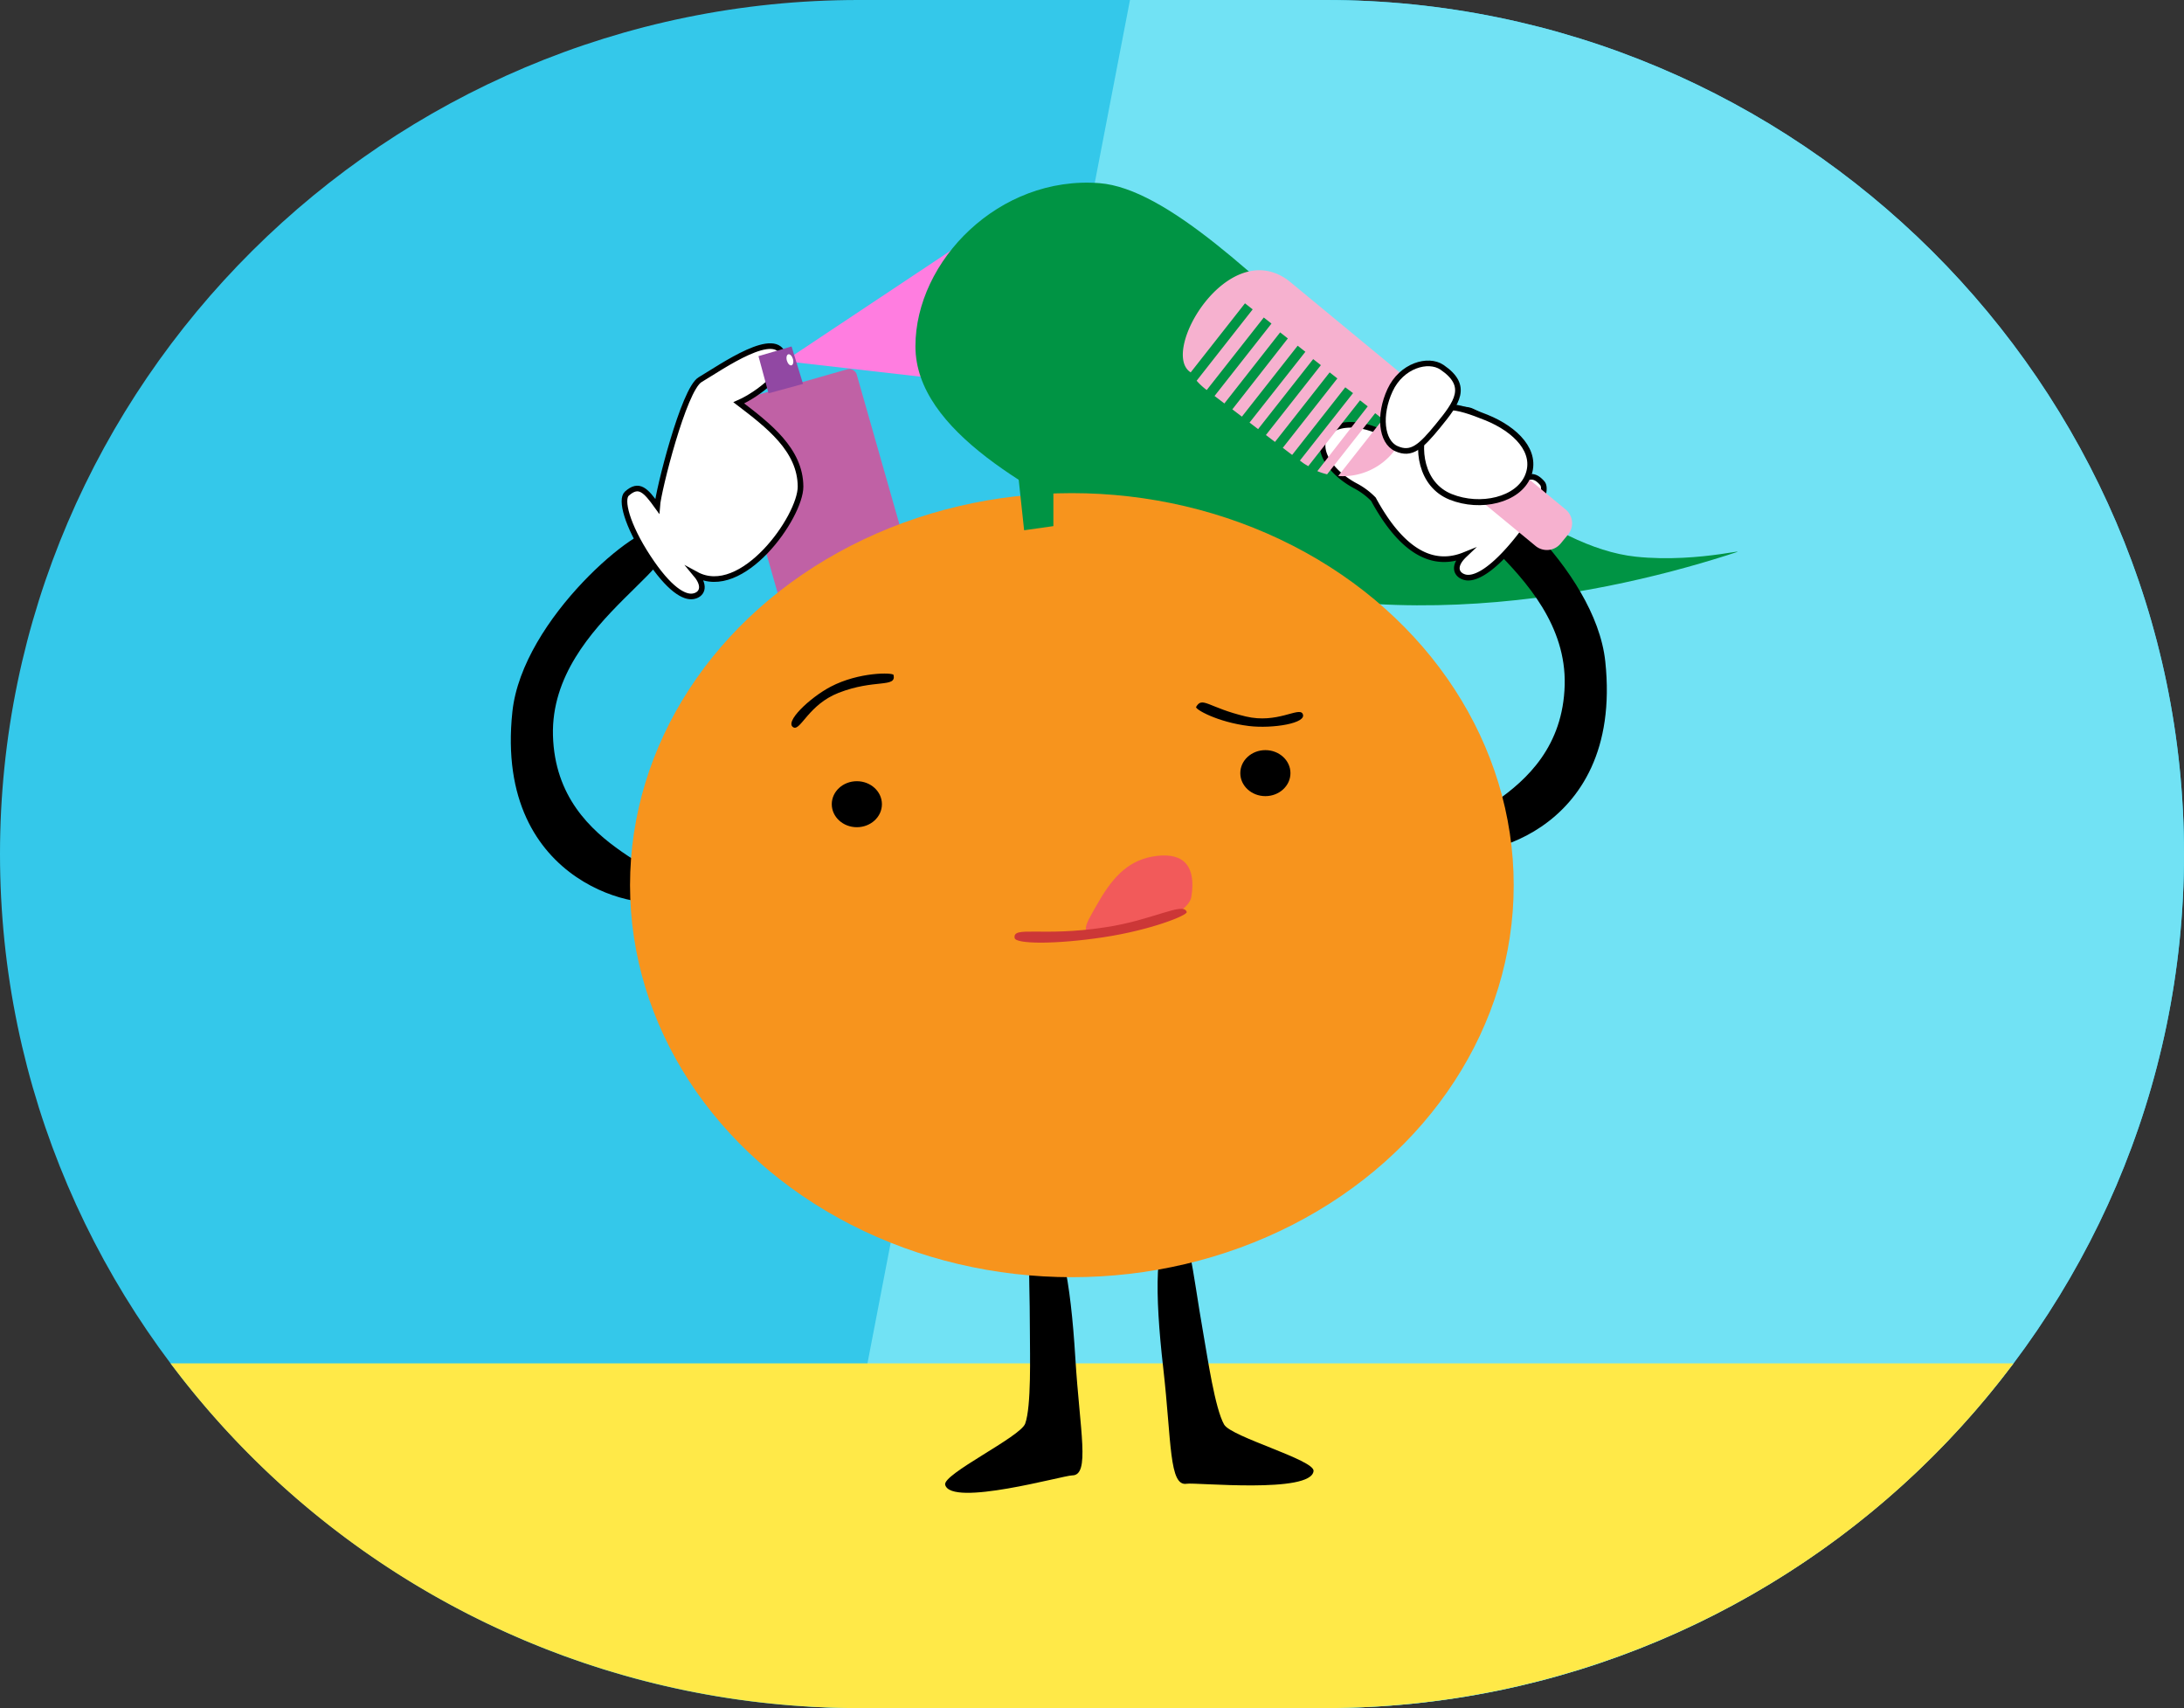 <svg xmlns="http://www.w3.org/2000/svg" viewBox="0 0 411.16 321.54"><rect x="0" y="0" width="411.16" height="321.54" fill="#333333" stroke="none"/><defs><style>.cls-1{fill:#34c8ea;}.cls-2{fill:#71e2f4;}.cls-3{fill:#ffe948;}.cls-4{fill:#ff7de0;}.cls-5{fill:#009444;}.cls-6{fill:#c061a5;}.cls-7{fill:#f7941d;}.cls-8{fill:#f25a5a;}.cls-9{fill:#cc3737;}.cls-10,.cls-12,.cls-14{fill:#fff;}.cls-10,.cls-14{stroke:#000;stroke-miterlimit:10;}.cls-10{stroke-width:1.06px;}.cls-11{fill:#9148a3;}.cls-13{fill:#f6b1cf;}.cls-14{stroke-width:1.13px;}</style></defs><title>first_impression</title><g id="Layer_2" data-name="Layer 2"><g id="Layer_2-2" data-name="Layer 2"><path class="cls-1" d="M249.55,0H161.62C72.73,0,0,72.35,0,160.77H0c0,88.42,72.73,160.77,161.62,160.77h87.93c88.89,0,161.62-72.35,161.62-160.77h0C411.16,72.35,338.44,0,249.55,0Z"/><path class="cls-2" d="M249.55,0H212.73L150.89,321.14c3.55.23,7.12.4,10.73.4h87.93c88.89,0,161.61-72.35,161.61-160.77S338.44,0,249.55,0Z"/><path class="cls-3" d="M32.11,256.65a161.92,161.92,0,0,0,129.51,64.89h87.93a161.92,161.92,0,0,0,129.51-64.89Z"/><path d="M202.44,255.6c.85,13.83,2.83,22.14-.59,22.14-1.64,0-22.8,6-23.91,1.77-.53-2,14.14-9,15.06-11.51,1.18-3.25.89-13.08.89-17.12,0-13.86-1.06-20.37,2.36-20.37S201.56,241.13,202.44,255.6Z"/><path d="M219,257.61c1.57,13.77,1.06,22.3,4.43,21.7,1.61-.28,23.49,1.92,23.86-2.41.17-2.08-15.49-6.4-16.83-8.72-1.73-3-3.14-12.73-3.85-16.71-2.41-13.65-2.49-20.24-5.86-19.65S217.34,243.21,219,257.61Z"/><polygon class="cls-4" points="200.67 74.04 195.85 35.96 148.81 67.25 149.11 68.14 200.67 74.04"/><path class="cls-5" d="M325.06,104.55c-24.77,7.87-72.63,17.86-113.36-3.15-16.81-8.67-39.36-20.13-39.36-36.21S188.12,33,207,34.48c25,2,68.54,66.85,100.92,70.31C320.33,106.12,332,102.33,325.06,104.55Z"/><path d="M96.46,134c-3.54,33.36,26.07,37.78,28.64,35.28,5.9-5.76-20.37-7.82-21-30.85-.57-22.17,29.52-33.36,19.78-38.67C120.77,98,98.33,116.38,96.46,134Z"/><rect class="cls-6" x="141.24" y="71.88" width="25.59" height="39.76" rx="1.39" ry="1.39" transform="translate(-19.25 45.73) rotate(-15.91)"/><path d="M302.21,124.52c3.54,33.36-26.07,37.78-28.64,35.28-5.9-5.76,20.37-7.82,21-30.85.57-22.17-29.52-33.36-19.78-38.67C277.9,88.56,300.34,106.93,302.21,124.52Z"/><ellipse class="cls-7" cx="201.79" cy="166.63" rx="83.18" ry="73.8"/><polygon class="cls-5" points="198.31 99.04 192.8 99.82 190.44 77.78 198.31 77.78 198.31 99.04"/><ellipse cx="161.31" cy="151.39" rx="4.72" ry="4.33"/><ellipse cx="238.22" cy="145.54" rx="4.72" ry="4.33"/><path class="cls-8" d="M206.87,169.69c-3.25,5.61-3.74,6.2,1.48,6.2s15.37-3.46,15.94-7.09c.89-5.61-1.31-8.29-6.49-7.68C212.78,161.72,209.74,164.73,206.87,169.69Z"/><path class="cls-9" d="M223.41,171.68c.19.62-6.75,3.41-15.7,4.76s-16.52,1.3-16.7.13c-.36-2.35,5.05-.17,17-2C217,173.25,222.81,169.68,223.41,171.68Z"/><path d="M149.4,136.94c1.33.63,2.85-4.31,8.46-6.51,6.79-2.66,10.92-.89,10.36-3.37-.11-.48-6.5-.59-11.84,2.21C152.46,131.33,147.52,136,149.4,136.94Z"/><path d="M245.22,134.34c-.74-1.28-4.79,1.93-10.66.54-7.1-1.68-8.2-3.87-9.38-1.8-.24.42,4,2.86,9.94,3.59C239.52,137.21,246.26,136.15,245.22,134.34Z"/><path class="cls-10" d="M139.08,75.83c3.84-1.7,9-5.92,8.45-8.68-1.18-5.51-11.63,1.89-15.74,4.33-3.07,1.83-7.87,20.93-8.07,23.81-2.16-3-3.43-4.41-5.71-2.36-1.21,1.09,0,5.9,4,12s6.82,7.57,8.43,7.33,2.56-1.77.59-4.13c8.66,4.72,19.68-10.8,19.68-16.53C150.68,84.67,144.62,80.06,139.08,75.83Z"/><polygon class="cls-11" points="151.18 72.27 144.68 74.04 142.79 67.04 149.02 65.22 151.18 72.27"/><ellipse class="cls-12" cx="148.71" cy="67.74" rx="0.59" ry="1.08" transform="translate(-13.05 44.54) rotate(-16.33)"/><path class="cls-10" d="M290.34,90.95c-2-2.3-3.45-1-5.94,1.68.14-2.89.91-11.5-7.37-15.24-2.6-1.18-10.32,1.46-15.52,5.11a5,5,0,0,0-1.15-.93c-4.64-2.39-9.57-2.06-11,.74s1.4,6.86,6,9.25a13.6,13.6,0,0,1,3.2,2.42c3.67,6.76,9.35,13.63,17.1,10.51-2.23,2.12-1.48,3.74.11,4.17s4.57-.74,9.23-6.3S291.42,92.17,290.34,90.95Z"/><path class="cls-13" d="M294.75,95.91,242.63,52.86c-11.4-8.64-24.39,13.5-18.47,17.24l10.22-13,1.45,1.14L225.28,71.67a12.16,12.16,0,0,0,1.79,1.67l.11.08,10.74-13.65,1.45,1.14L228.65,74.54l1.85,1.41L241,62.57l1.45,1.14L232,77.06l1.8,1.37,10.5-13.35,1.45,1.14L235.24,79.55l1.61,1.23,10.37-13.18,1.45,1.14L238.32,81.89l1.71,1.3L250.32,70.1l1.45,1.14L241.5,84.3l1.76,1.34,10-12.73L254.72,74l-10,12.7.57.43c.33.25.69.42,1,.63l9.75-12.4,1.45,1.14L248,88.69a12.39,12.39,0,0,0,1.84.6l9.05-11.51,1.45,1.14-8.41,10.69a12.23,12.23,0,0,0,10.59-4.78l.69-.91a12,12,0,0,0,1-1.65l24.88,20.51a3.36,3.36,0,0,0,4.71-.45l1.4-1.7A3.36,3.36,0,0,0,294.75,95.91Z"/><path class="cls-14" d="M287.66,89.59c-1.82,4.54-8.93,6.2-14.56,3.94s-6.54-9.21-4.72-13.74,5.78-3.48,11.41-1.21S289.49,85.05,287.66,89.59Z"/><path class="cls-10" d="M270.74,80.14c3.54-4.33,5.9-7.48.73-11-2.61-1.77-7.63-.33-9.78,4.31s-1.68,9.7,1.18,11S267.5,84.1,270.74,80.14Z"/></g></g></svg>